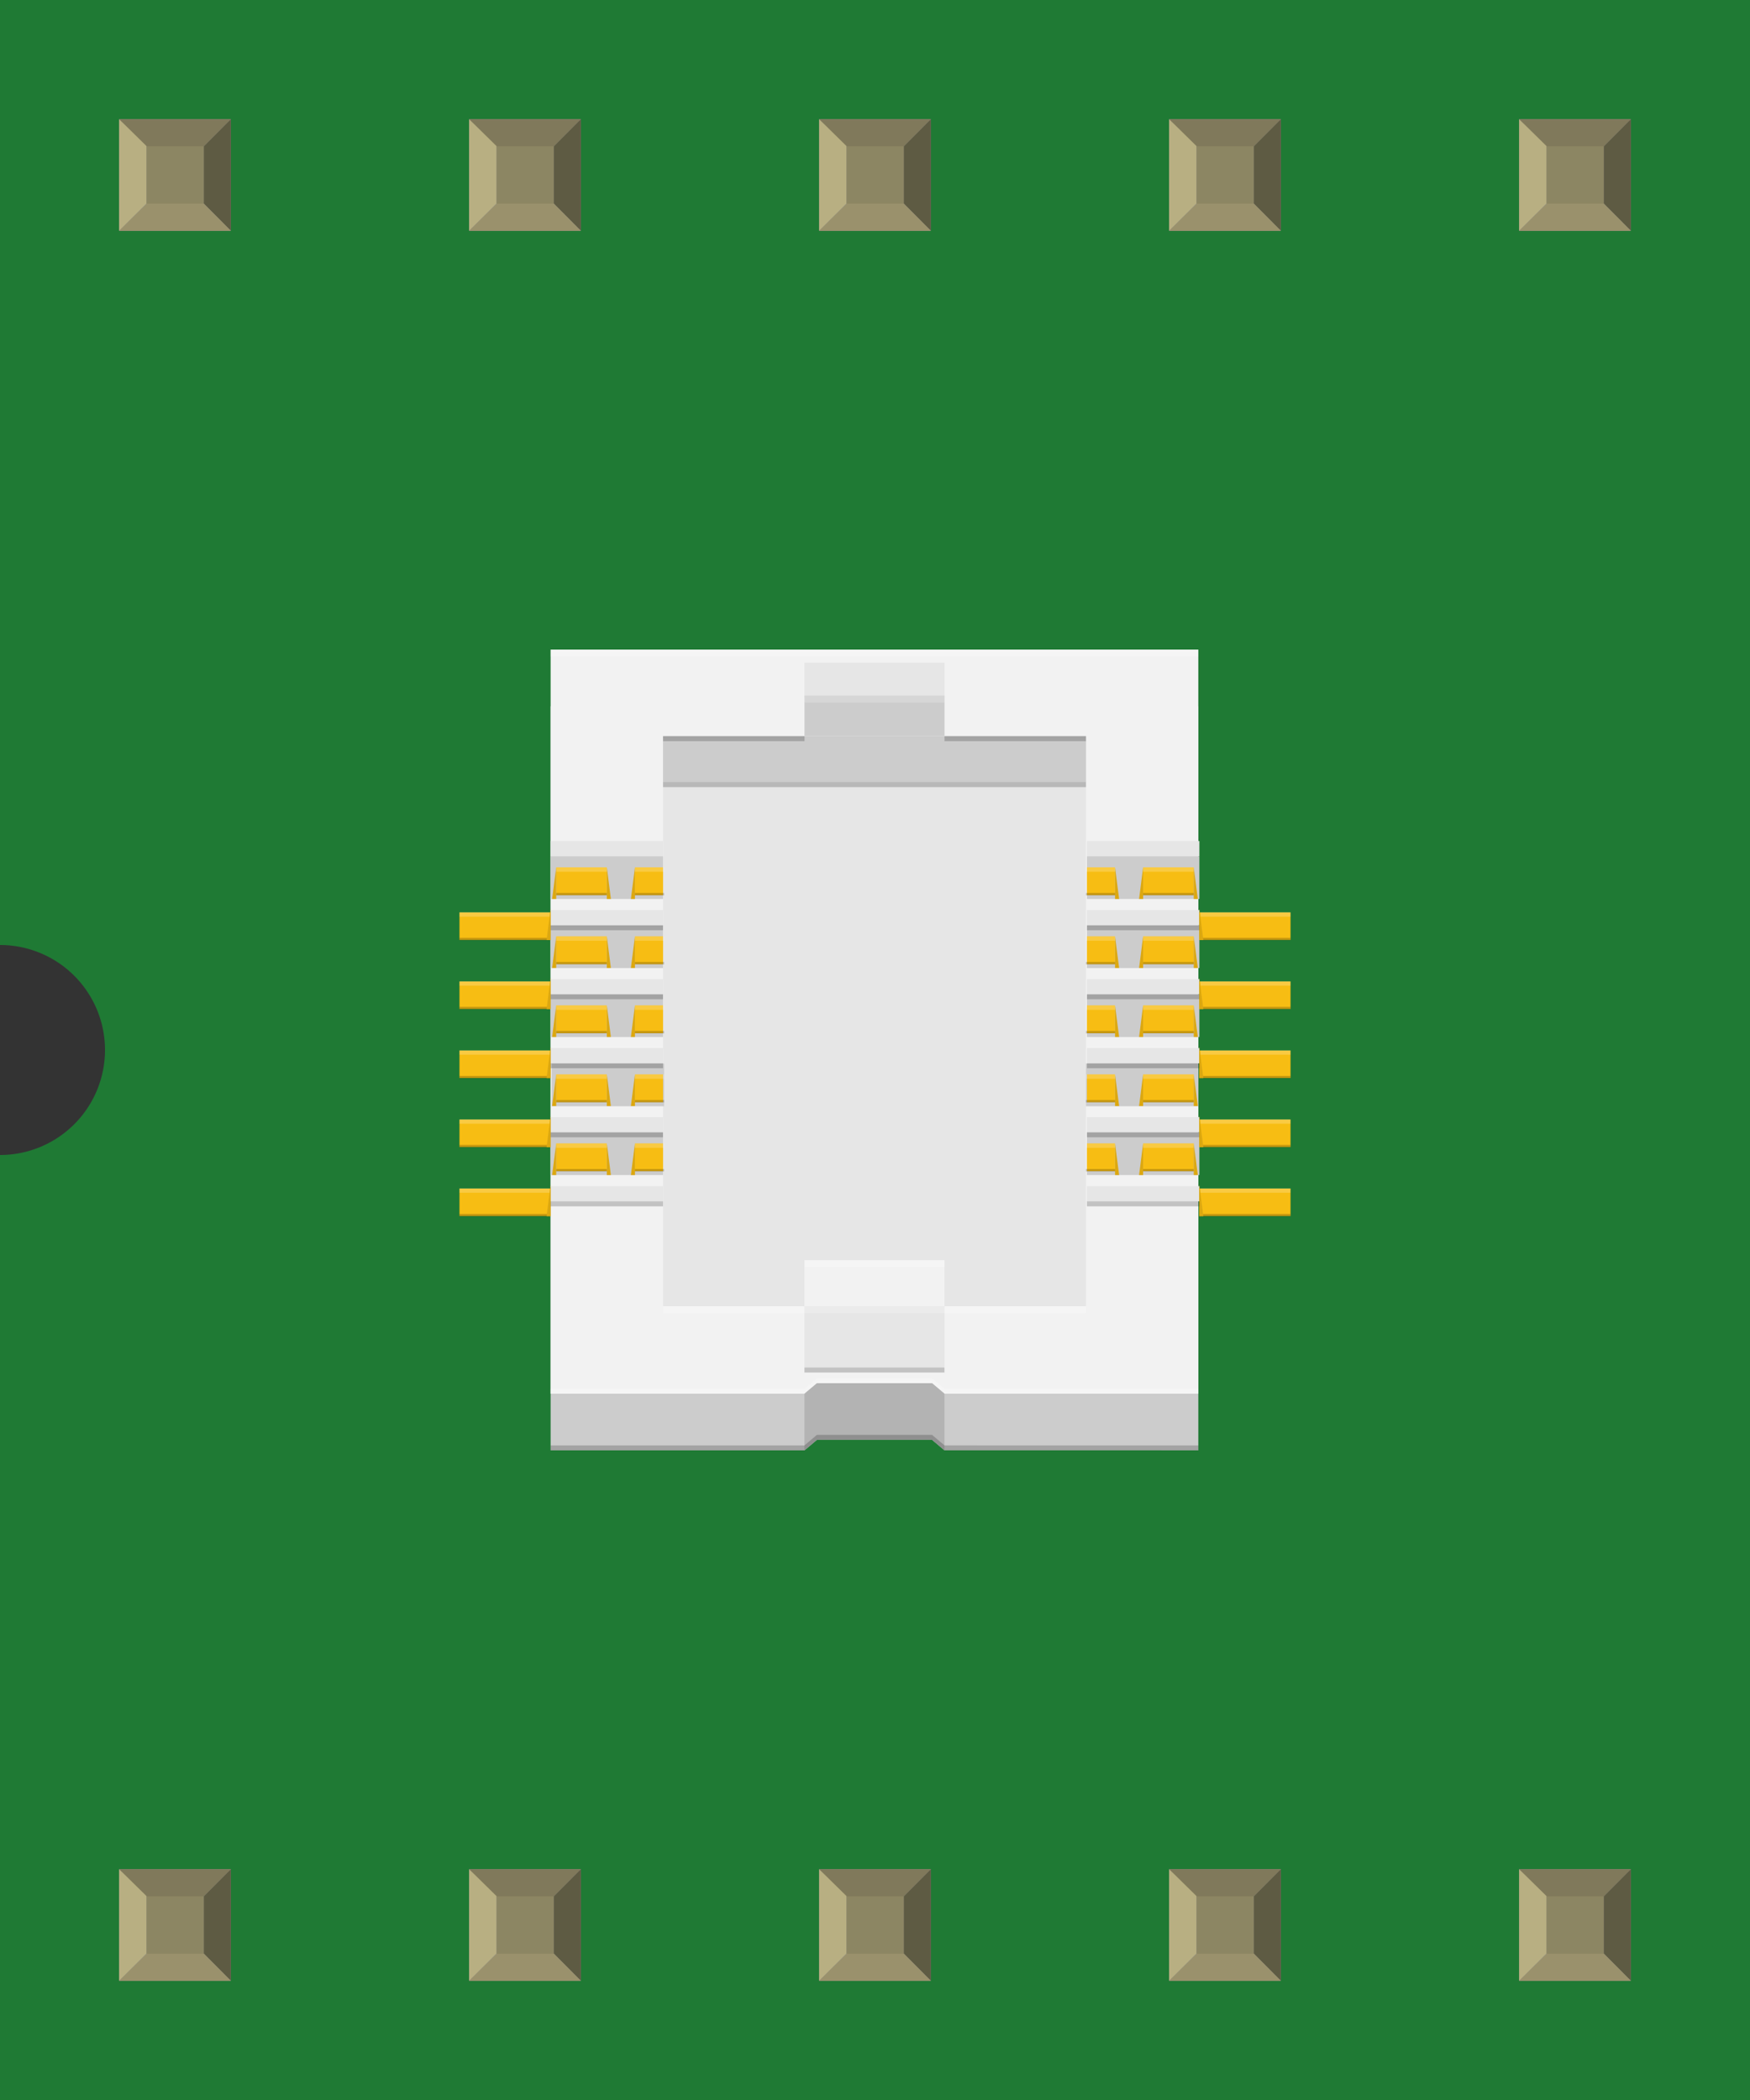 <?xml version='1.0' encoding='UTF-8' standalone='no'?>
<!-- Created with Fritzing (http://www.fritzing.org/) -->
<svg xmlns="http://www.w3.org/2000/svg" width="0.5in" x="0in" version="1.2" y="0in"  height="0.6in" viewBox="0 0 500 600" baseProfile="tiny" xmlns:svg="http://www.w3.org/2000/svg">
 <rect x="0" y="0" width="500" height="600" fill="#333333" stroke="none"/>
 <desc>Fritzing breadboard generated by brd2svg</desc>
 <g id="breadboard">
  <g id="icon">
   <path fill="#1F7A34" stroke="none" stroke-width="0" d="M0,0L0,270A30,30 0 0 1 0,330L0,600L500,600L500,0L0,0z"/>
   <g transform="translate(131.278,185.604)">
    <g>
     <g>
      <g>
       <rect width="26.042" x="0" y="75.083" fill="#F7BD13" height="7.875"/>
      </g>
      <g>
       <rect width="26.042" x="0" y="94.819" fill="#F7BD13" height="7.861"/>
      </g>
      <g>
       <rect width="26.042" x="0" y="114.542" fill="#F7BD13" height="7.861"/>
      </g>
      <g>
       <rect width="26.042" x="0" y="134.264" fill="#F7BD13" height="7.861"/>
      </g>
      <g>
       <rect width="26.042" x="0" y="153.986" fill="#F7BD13" height="7.861"/>
      </g>
      <rect width="25.792" x="0" opacity="0.2" y="153.917" fill="#FFFFFF" height="1.264" enable-background="new    "/>
      <rect width="25.792" x="0" opacity="0.2" y="161.236" height="0.708" enable-background="new    "/>
      <rect width="25.792" x="0" opacity="0.2" y="134.194" fill="#FFFFFF" height="1.264" enable-background="new    "/>
      <rect width="25.792" x="0" opacity="0.2" y="141.514" height="0.694" enable-background="new    "/>
      <rect width="25.792" x="0" opacity="0.2" y="114.472" fill="#FFFFFF" height="1.264" enable-background="new    "/>
      <rect width="25.792" x="0" opacity="0.2" y="121.792" height="0.694" enable-background="new    "/>
      <rect width="25.792" x="0" opacity="0.2" y="94.75" fill="#FFFFFF" height="1.278" enable-background="new    "/>
      <rect width="25.792" x="0" opacity="0.2" y="102.069" height="0.694" enable-background="new    "/>
      <rect width="25.792" x="0" opacity="0.2" y="75.028" fill="#FFFFFF" height="1.278" enable-background="new    "/>
      <rect width="25.792" x="0" opacity="0.2" y="82.347" height="0.694" enable-background="new    "/>
     </g>
     <polygon fill="#CCCCCC" points="211.097,228.778,211.097,16.194,26.042,16.194,26.042,228.778,98.569,228.778,102.125,225.778,135.028,225.778,138.569,228.764"/>
     <g>
      <polygon fill="#F2F2F2" points="26.042,0,26.042,212.597,98.569,212.597,102.125,209.597,135.028,209.597,138.583,212.597,211.097,212.597,211.097,0"/>
      <rect width="40" x="98.569" y="3.722" fill="#E6E6E6" height="10"/>
      <rect width="120.833" x="58.167" y="24.722" fill="#E6E6E6" height="162.889"/>
      <rect width="120.833" x="58.167" y="24.722" fill="#CCCCCC" height="13.153"/>
      <rect width="40" x="98.583" y="13.139" fill="#CCCCCC" height="11.569"/>
      <rect width="40" x="98.569" y="182.764" fill="#E6E6E6" height="22.333"/>
      <rect width="39.986" x="98.569" y="174.431" fill="#F2F2F2" height="13.153"/>
     </g>
     <polyline fill="#B3B3B3" points="138.569,228.764,138.569,212.597,138.583,212.597,135.028,209.597,102.125,209.597,98.569,212.597,98.569,228.778,102.125,225.778,135.028,225.778,138.569,228.764"/>
     <g>
      <g>
       <rect width="32.111" x="26.042" y="54.681" fill="#E6E6E6" height="4.347"/>
      </g>
      <g>
       <rect width="32.111" x="26.042" y="74.403" fill="#E6E6E6" height="4.347"/>
      </g>
      <g>
       <rect width="32.111" x="26.042" y="94.125" fill="#E6E6E6" height="4.347"/>
      </g>
      <g>
       <rect width="32.111" x="26.042" y="113.847" fill="#E6E6E6" height="4.347"/>
      </g>
      <g>
       <rect width="32.111" x="26.042" y="133.569" fill="#E6E6E6" height="4.347"/>
      </g>
      <g>
       <rect width="32.111" x="26.042" y="137.917" fill="#CCCCCC" height="12.208"/>
      </g>
      <g>
       <rect width="32.125" x="26.333" y="118.264" fill="#CCCCCC" height="12.208"/>
      </g>
      <g>
       <rect width="32.111" x="26.042" y="98.486" fill="#CCCCCC" height="12.208"/>
      </g>
      <g>
       <rect width="32.111" x="26.042" y="78.764" fill="#CCCCCC" height="12.208"/>
      </g>
      <g>
       <rect width="32.111" x="26.042" y="59.042" fill="#CCCCCC" height="12.208"/>
      </g>
      <g>
       <rect width="32.111" x="26.042" y="153.292" fill="#E6E6E6" height="4.347"/>
      </g>
     </g>
     <g>
      <g>
       <rect width="14.444" x="27.639" y="62.194" fill="#F7BD13" height="7.958"/>
       <rect width="8.028" x="50.139" y="62.194" fill="#F7BD13" height="7.958"/>
       <polygon fill="#DCA811" points="43.264,71.25,42.097,71.25,42.097,62.194"/>
       <polygon fill="#DCA811" points="48.972,71.25,50.139,71.25,50.139,62.194"/>
       <polygon fill="#DCA811" points="26.472,71.25,27.639,71.25,27.639,62.194"/>
       <polygon fill="#DCA811" points="24.889,83,26.056,83,26.056,73.958"/>
       <rect width="14.444" x="27.639" opacity="0.2" y="62.194" fill="#FFFFFF" height="1.264" enable-background="new    "/>
       <rect width="8.319" x="50.139" opacity="0.2" y="62.194" fill="#FFFFFF" height="1.264" enable-background="new    "/>
       <rect width="14.444" x="27.639" opacity="0.2" y="69.528" height="0.694" enable-background="new    "/>
       <rect width="8.319" x="50.139" opacity="0.2" y="69.528" height="0.694" enable-background="new    "/>
       <rect width="32.111" x="26.042" opacity="0.2" y="78.764" height="1.417" enable-background="new    "/>
      </g>
      <g>
       <rect width="14.444" x="27.639" y="81.917" fill="#F7BD13" height="7.958"/>
       <rect width="8.028" x="50.139" y="81.917" fill="#F7BD13" height="7.958"/>
       <polygon fill="#DCA811" points="43.264,90.972,42.097,90.972,42.097,81.917"/>
       <polygon fill="#DCA811" points="48.972,90.972,50.139,90.972,50.139,81.917"/>
       <polygon fill="#DCA811" points="26.472,90.972,27.639,90.972,27.639,81.917"/>
       <polygon fill="#DCA811" points="24.889,102.722,26.056,102.722,26.056,93.681"/>
       <rect width="14.444" x="27.639" opacity="0.2" y="81.917" fill="#FFFFFF" height="1.264" enable-background="new    "/>
       <rect width="8.319" x="50.139" opacity="0.2" y="81.917" fill="#FFFFFF" height="1.264" enable-background="new    "/>
       <rect width="14.444" x="27.639" opacity="0.2" y="89.25" height="0.694" enable-background="new    "/>
       <rect width="8.319" x="50.139" opacity="0.2" y="89.25" height="0.694" enable-background="new    "/>
       <rect width="32.111" x="26.042" opacity="0.2" y="98.486" height="1.417" enable-background="new    "/>
      </g>
      <g>
       <rect width="14.444" x="27.639" y="101.639" fill="#F7BD13" height="7.958"/>
       <rect width="8.028" x="50.139" y="101.639" fill="#F7BD13" height="7.958"/>
       <polygon fill="#DCA811" points="43.264,110.681,42.097,110.681,42.097,101.639"/>
       <polygon fill="#DCA811" points="48.972,110.681,50.139,110.681,50.139,101.639"/>
       <polygon fill="#DCA811" points="26.472,110.681,27.639,110.681,27.639,101.639"/>
       <polygon fill="#DCA811" points="24.889,122.444,26.056,122.444,26.056,113.403"/>
       <rect width="14.444" x="27.639" opacity="0.2" y="101.639" fill="#FFFFFF" height="1.278" enable-background="new    "/>
       <rect width="8.319" x="50.139" opacity="0.2" y="101.639" fill="#FFFFFF" height="1.278" enable-background="new    "/>
       <rect width="14.444" x="27.639" opacity="0.2" y="108.958" height="0.694" enable-background="new    "/>
       <rect width="8.319" x="50.139" opacity="0.2" y="108.958" height="0.694" enable-background="new    "/>
       <rect width="32.111" x="26.042" opacity="0.2" y="118.194" height="1.417" enable-background="new    "/>
      </g>
      <g>
       <rect width="14.444" x="27.639" y="121.361" fill="#F7BD13" height="7.958"/>
       <rect width="8.028" x="50.139" y="121.361" fill="#F7BD13" height="7.958"/>
       <polygon fill="#DCA811" points="43.264,130.403,42.097,130.403,42.097,121.361"/>
       <polygon fill="#DCA811" points="48.972,130.403,50.139,130.403,50.139,121.361"/>
       <polygon fill="#DCA811" points="26.472,130.403,27.639,130.403,27.639,121.361"/>
       <polygon fill="#DCA811" points="24.889,142.167,26.056,142.167,26.056,133.125"/>
       <rect width="14.444" x="27.639" opacity="0.2" y="121.361" fill="#FFFFFF" height="1.278" enable-background="new    "/>
       <rect width="8.319" x="50.139" opacity="0.2" y="121.361" fill="#FFFFFF" height="1.278" enable-background="new    "/>
       <rect width="14.444" x="27.639" opacity="0.2" y="128.681" height="0.694" enable-background="new    "/>
       <rect width="8.319" x="50.139" opacity="0.2" y="128.681" height="0.694" enable-background="new    "/>
       <rect width="32.111" x="26.042" opacity="0.2" y="137.917" height="1.417" enable-background="new    "/>
      </g>
      <g>
       <rect width="14.444" x="27.639" y="141.083" fill="#F7BD13" height="7.944"/>
       <rect width="8.028" x="50.139" y="141.083" fill="#F7BD13" height="7.944"/>
       <polygon fill="#DCA811" points="43.264,150.125,42.097,150.125,42.097,141.083"/>
       <polygon fill="#DCA811" points="48.972,150.125,50.139,150.125,50.139,141.083"/>
       <polygon fill="#DCA811" points="26.472,150.125,27.639,150.125,27.639,141.083"/>
       <polygon fill="#DCA811" points="24.889,161.889,26.056,161.889,26.056,152.847"/>
       <rect width="14.444" x="27.639" opacity="0.2" y="141.083" fill="#FFFFFF" height="1.264" enable-background="new    "/>
       <rect width="8.319" x="50.139" opacity="0.2" y="141.083" fill="#FFFFFF" height="1.264" enable-background="new    "/>
       <rect width="14.444" x="27.639" opacity="0.2" y="148.403" height="0.694" enable-background="new    "/>
       <rect width="8.319" x="50.139" opacity="0.2" y="148.403" height="0.694" enable-background="new    "/>
       <rect width="32.111" x="26.042" opacity="0.2" y="157.639" height="1.431" enable-background="new    "/>
      </g>
     </g>
     <g>
      <g>
       <rect width="32.125" x="179.278" y="54.681" fill="#E6E6E6" height="4.347"/>
      </g>
      <g>
       <rect width="32.125" x="179.278" y="74.403" fill="#E6E6E6" height="4.347"/>
      </g>
      <g>
       <rect width="32.125" x="179.278" y="94.125" fill="#E6E6E6" height="4.347"/>
      </g>
      <g>
       <rect width="32.125" x="179.278" y="113.847" fill="#E6E6E6" height="4.347"/>
      </g>
      <g>
       <rect width="32.125" x="179.278" y="133.569" fill="#E6E6E6" height="4.347"/>
      </g>
      <g>
       <rect width="32.125" x="179.278" y="137.917" fill="#CCCCCC" height="12.208"/>
      </g>
      <g>
       <rect width="32.125" x="179" y="118.264" fill="#CCCCCC" height="12.208"/>
      </g>
      <g>
       <rect width="32.125" x="179.278" y="98.486" fill="#CCCCCC" height="12.208"/>
      </g>
      <g>
       <rect width="32.125" x="179.278" y="78.764" fill="#CCCCCC" height="12.208"/>
      </g>
      <g>
       <rect width="32.125" x="179.278" y="59.042" fill="#CCCCCC" height="12.208"/>
      </g>
      <g>
       <rect width="32.125" x="179.278" y="153.292" fill="#E6E6E6" height="4.347"/>
      </g>
     </g>
     <g>
      <g>
       <rect width="26.042" x="211.403" y="75.083" fill="#F7BD13" height="7.875"/>
      </g>
      <g>
       <rect width="26.042" x="211.403" y="94.819" fill="#F7BD13" height="7.861"/>
      </g>
      <g>
       <rect width="26.042" x="211.403" y="114.542" fill="#F7BD13" height="7.861"/>
      </g>
      <g>
       <rect width="26.042" x="211.403" y="134.264" fill="#F7BD13" height="7.861"/>
      </g>
      <g>
       <rect width="26.042" x="211.403" y="153.986" fill="#F7BD13" height="7.861"/>
      </g>
      <rect width="25.792" x="211.639" opacity="0.2" y="153.917" fill="#FFFFFF" height="1.264" enable-background="new    "/>
      <rect width="25.792" x="211.639" opacity="0.2" y="161.236" height="0.708" enable-background="new    "/>
      <rect width="25.792" x="211.639" opacity="0.2" y="134.194" fill="#FFFFFF" height="1.264" enable-background="new    "/>
      <rect width="25.792" x="211.639" opacity="0.2" y="141.514" height="0.694" enable-background="new    "/>
      <rect width="25.792" x="211.639" opacity="0.2" y="114.472" fill="#FFFFFF" height="1.264" enable-background="new    "/>
      <rect width="25.792" x="211.639" opacity="0.2" y="121.792" height="0.694" enable-background="new    "/>
      <rect width="25.792" x="211.639" opacity="0.2" y="94.75" fill="#FFFFFF" height="1.278" enable-background="new    "/>
      <rect width="25.792" x="211.639" opacity="0.2" y="102.069" height="0.694" enable-background="new    "/>
      <rect width="25.792" x="211.639" opacity="0.2" y="75.028" fill="#FFFFFF" height="1.278" enable-background="new    "/>
      <rect width="25.792" x="211.639" opacity="0.2" y="82.347" height="0.694" enable-background="new    "/>
     </g>
     <g>
      <g>
       <rect width="14.458" x="195.333" y="62.194" fill="#F7BD13" height="7.958"/>
       <rect width="8.014" x="179.278" y="62.194" fill="#F7BD13" height="7.958"/>
       <polygon fill="#DCA811" points="194.167,71.25,195.333,71.25,195.333,62.194"/>
       <polygon fill="#DCA811" points="188.472,71.25,187.306,71.25,187.306,62.194"/>
       <polygon fill="#DCA811" points="210.958,71.25,209.792,71.25,209.792,62.194"/>
       <polygon fill="#DCA811" points="212.542,83,211.375,83,211.375,73.958"/>
       <rect width="14.458" x="195.333" opacity="0.2" y="62.194" fill="#FFFFFF" height="1.264" enable-background="new    "/>
       <rect width="8.319" x="179" opacity="0.2" y="62.194" fill="#FFFFFF" height="1.264" enable-background="new    "/>
       <rect width="14.458" x="195.333" opacity="0.2" y="69.528" height="0.694" enable-background="new    "/>
       <rect width="8.319" x="179" opacity="0.2" y="69.528" height="0.694" enable-background="new    "/>
       <rect width="32.125" x="179.278" opacity="0.2" y="78.764" height="1.417" enable-background="new    "/>
      </g>
      <g>
       <rect width="14.458" x="195.333" y="81.917" fill="#F7BD13" height="7.958"/>
       <rect width="8.014" x="179.278" y="81.917" fill="#F7BD13" height="7.958"/>
       <polygon fill="#DCA811" points="194.167,90.972,195.333,90.972,195.333,81.917"/>
       <polygon fill="#DCA811" points="188.472,90.972,187.306,90.972,187.306,81.917"/>
       <polygon fill="#DCA811" points="210.958,90.972,209.792,90.972,209.792,81.917"/>
       <polygon fill="#DCA811" points="212.542,102.722,211.375,102.722,211.375,93.681"/>
       <rect width="14.458" x="195.333" opacity="0.2" y="81.917" fill="#FFFFFF" height="1.264" enable-background="new    "/>
       <rect width="8.319" x="179" opacity="0.2" y="81.917" fill="#FFFFFF" height="1.264" enable-background="new    "/>
       <rect width="14.458" x="195.333" opacity="0.2" y="89.25" height="0.694" enable-background="new    "/>
       <rect width="8.319" x="179" opacity="0.2" y="89.25" height="0.694" enable-background="new    "/>
       <rect width="32.125" x="179.278" opacity="0.2" y="98.486" height="1.417" enable-background="new    "/>
      </g>
      <g>
       <rect width="14.458" x="195.333" y="101.639" fill="#F7BD13" height="7.958"/>
       <rect width="8.014" x="179.278" y="101.639" fill="#F7BD13" height="7.958"/>
       <polygon fill="#DCA811" points="194.167,110.681,195.333,110.681,195.333,101.639"/>
       <polygon fill="#DCA811" points="188.472,110.681,187.306,110.681,187.306,101.639"/>
       <polygon fill="#DCA811" points="210.958,110.681,209.792,110.681,209.792,101.639"/>
       <polygon fill="#DCA811" points="212.542,122.444,211.375,122.444,211.375,113.403"/>
       <rect width="14.458" x="195.333" opacity="0.2" y="101.639" fill="#FFFFFF" height="1.278" enable-background="new    "/>
       <rect width="8.319" x="179" opacity="0.2" y="101.639" fill="#FFFFFF" height="1.278" enable-background="new    "/>
       <rect width="14.458" x="195.333" opacity="0.2" y="108.958" height="0.694" enable-background="new    "/>
       <rect width="8.319" x="179" opacity="0.2" y="108.958" height="0.694" enable-background="new    "/>
       <rect width="32.125" x="179.278" opacity="0.2" y="118.194" height="1.417" enable-background="new    "/>
      </g>
      <g>
       <rect width="14.458" x="195.333" y="121.361" fill="#F7BD13" height="7.958"/>
       <rect width="8.014" x="179.278" y="121.361" fill="#F7BD13" height="7.958"/>
       <polygon fill="#DCA811" points="194.167,130.403,195.333,130.403,195.333,121.361"/>
       <polygon fill="#DCA811" points="188.472,130.403,187.306,130.403,187.306,121.361"/>
       <polygon fill="#DCA811" points="210.958,130.403,209.792,130.403,209.792,121.361"/>
       <polygon fill="#DCA811" points="212.542,142.167,211.375,142.167,211.375,133.125"/>
       <rect width="14.458" x="195.333" opacity="0.2" y="121.361" fill="#FFFFFF" height="1.278" enable-background="new    "/>
       <rect width="8.319" x="179" opacity="0.2" y="121.361" fill="#FFFFFF" height="1.278" enable-background="new    "/>
       <rect width="14.458" x="195.333" opacity="0.2" y="128.681" height="0.694" enable-background="new    "/>
       <rect width="8.319" x="179" opacity="0.2" y="128.681" height="0.694" enable-background="new    "/>
       <rect width="32.125" x="179.278" opacity="0.2" y="137.917" height="1.417" enable-background="new    "/>
      </g>
      <g>
       <rect width="14.458" x="195.333" y="141.083" fill="#F7BD13" height="7.944"/>
       <rect width="8.014" x="179.278" y="141.083" fill="#F7BD13" height="7.944"/>
       <polygon fill="#DCA811" points="194.167,150.125,195.333,150.125,195.333,141.083"/>
       <polygon fill="#DCA811" points="188.472,150.125,187.306,150.125,187.306,141.083"/>
       <polygon fill="#DCA811" points="210.958,150.125,209.792,150.125,209.792,141.083"/>
       <polygon fill="#DCA811" points="212.542,161.889,211.375,161.889,211.375,152.847"/>
       <rect width="14.458" x="195.333" opacity="0.2" y="141.083" fill="#FFFFFF" height="1.264" enable-background="new    "/>
       <rect width="8.319" x="179" opacity="0.2" y="141.083" fill="#FFFFFF" height="1.264" enable-background="new    "/>
       <rect width="14.458" x="195.333" opacity="0.2" y="148.403" height="0.694" enable-background="new    "/>
       <rect width="8.319" x="179" opacity="0.2" y="148.403" height="0.694" enable-background="new    "/>
       <rect width="32.125" x="179.278" opacity="0.2" y="157.639" height="1.431" enable-background="new    "/>
      </g>
     </g>
    </g>
    <g opacity="0.2">
     <rect width="185.056" x="26.042" y="0" fill="#FFFFFF" height="1.972"/>
     <rect width="120.833" x="58.167" y="187.597" fill="#FFFFFF" height="1.972"/>
     <rect width="40" x="98.583" y="13.139" fill="#FFFFFF" height="1.986"/>
     <rect width="39.986" x="98.569" y="174.431" fill="#FFFFFF" height="1.986"/>
    </g>
    <g opacity="0.2">
     <polygon points="211.097,228.778,138.569,228.764,135.028,225.778,102.125,225.778,98.569,228.778,26.042,228.778,26.042,227.375,98.569,227.375,102.125,224.361,135.028,224.361,138.569,227.361,211.097,227.375"/>
     <polygon fill="#FFFFFF" points="211.097,212.597,138.583,212.597,135.028,209.597,102.125,209.597,98.569,212.597,26.042,212.597,26.042,211.194,98.569,211.194,102.125,208.181,135.028,208.181,138.583,211.194,211.097,211.194"/>
     <rect width="40.417" x="58.167" y="24.722" height="1.431"/>
     <rect width="40.417" x="138.583" y="24.722" height="1.431"/>
     <rect width="120.833" x="58.167" y="37.861" height="1.431"/>
     <rect width="40" x="98.569" y="205.111" height="1.431"/>
    </g>
   </g>
  </g>
  <g transform="translate(34.035,534.05)">
   <rect width="31.93" x="0" y="0" fill="#8D8C8C" height="31.9" id="connector0pin"/>
   <rect width="16.444" x="7.792" y="7.735" fill="#8C8663" height="16.415"/>
   <polygon fill="#B8AF82" points="0,31.9,7.792,24.137,7.792,6.972,0,0"/>
   <polygon fill="#80795B" points="24.208,7.763,7.903,7.763,0,0,31.93,0"/>
   <polygon fill="#5E5B43" points="24.208,24.137,24.208,7.763,31.93,0,31.93,31.9"/>
   <polygon fill="#9A916C" points="0,31.9,7.875,24.137,24.208,24.137,31.93,31.9"/>
  </g>
  <g transform="translate(34.035,34.05)">
   <rect width="31.93" x="0" y="0" fill="#8D8C8C" height="31.9" id="connector9pin"/>
   <rect width="16.444" x="7.792" y="7.735" fill="#8C8663" height="16.415"/>
   <polygon fill="#B8AF82" points="0,31.9,7.792,24.137,7.792,6.972,0,0"/>
   <polygon fill="#80795B" points="24.208,7.763,7.903,7.763,0,0,31.93,0"/>
   <polygon fill="#5E5B43" points="24.208,24.137,24.208,7.763,31.93,0,31.93,31.9"/>
   <polygon fill="#9A916C" points="0,31.9,7.875,24.137,24.208,24.137,31.93,31.9"/>
  </g>
  <g transform="translate(134.035,534.05)">
   <rect width="31.93" x="0" y="0" fill="#8D8C8C" height="31.9" id="connector1pin"/>
   <rect width="16.444" x="7.792" y="7.735" fill="#8C8663" height="16.415"/>
   <polygon fill="#B8AF82" points="0,31.9,7.792,24.137,7.792,6.972,0,0"/>
   <polygon fill="#80795B" points="24.208,7.763,7.903,7.763,0,0,31.93,0"/>
   <polygon fill="#5E5B43" points="24.208,24.137,24.208,7.763,31.93,0,31.93,31.9"/>
   <polygon fill="#9A916C" points="0,31.9,7.875,24.137,24.208,24.137,31.93,31.9"/>
  </g>
  <g transform="translate(134.035,34.05)">
   <rect width="31.93" x="0" y="0" fill="#8D8C8C" height="31.9" id="connector8pin"/>
   <rect width="16.444" x="7.792" y="7.735" fill="#8C8663" height="16.415"/>
   <polygon fill="#B8AF82" points="0,31.9,7.792,24.137,7.792,6.972,0,0"/>
   <polygon fill="#80795B" points="24.208,7.763,7.903,7.763,0,0,31.93,0"/>
   <polygon fill="#5E5B43" points="24.208,24.137,24.208,7.763,31.93,0,31.93,31.9"/>
   <polygon fill="#9A916C" points="0,31.9,7.875,24.137,24.208,24.137,31.93,31.9"/>
  </g>
  <g transform="translate(234.035,534.05)">
   <rect width="31.93" x="0" y="0" fill="#8D8C8C" height="31.9" id="connector2pin"/>
   <rect width="16.444" x="7.792" y="7.735" fill="#8C8663" height="16.415"/>
   <polygon fill="#B8AF82" points="0,31.9,7.792,24.137,7.792,6.972,0,0"/>
   <polygon fill="#80795B" points="24.208,7.763,7.903,7.763,0,0,31.93,0"/>
   <polygon fill="#5E5B43" points="24.208,24.137,24.208,7.763,31.93,0,31.93,31.9"/>
   <polygon fill="#9A916C" points="0,31.9,7.875,24.137,24.208,24.137,31.93,31.9"/>
  </g>
  <g transform="translate(234.035,34.05)">
   <rect width="31.93" x="0" y="0" fill="#8D8C8C" height="31.9" id="connector7pin"/>
   <rect width="16.444" x="7.792" y="7.735" fill="#8C8663" height="16.415"/>
   <polygon fill="#B8AF82" points="0,31.9,7.792,24.137,7.792,6.972,0,0"/>
   <polygon fill="#80795B" points="24.208,7.763,7.903,7.763,0,0,31.93,0"/>
   <polygon fill="#5E5B43" points="24.208,24.137,24.208,7.763,31.93,0,31.93,31.9"/>
   <polygon fill="#9A916C" points="0,31.9,7.875,24.137,24.208,24.137,31.93,31.9"/>
  </g>
  <g transform="translate(334.035,534.05)">
   <rect width="31.93" x="0" y="0" fill="#8D8C8C" height="31.9" id="connector3pin"/>
   <rect width="16.444" x="7.792" y="7.735" fill="#8C8663" height="16.415"/>
   <polygon fill="#B8AF82" points="0,31.9,7.792,24.137,7.792,6.972,0,0"/>
   <polygon fill="#80795B" points="24.208,7.763,7.903,7.763,0,0,31.93,0"/>
   <polygon fill="#5E5B43" points="24.208,24.137,24.208,7.763,31.93,0,31.93,31.9"/>
   <polygon fill="#9A916C" points="0,31.9,7.875,24.137,24.208,24.137,31.93,31.9"/>
  </g>
  <g transform="translate(334.035,34.05)">
   <rect width="31.93" x="0" y="0" fill="#8D8C8C" height="31.9" id="connector6pin"/>
   <rect width="16.444" x="7.792" y="7.735" fill="#8C8663" height="16.415"/>
   <polygon fill="#B8AF82" points="0,31.9,7.792,24.137,7.792,6.972,0,0"/>
   <polygon fill="#80795B" points="24.208,7.763,7.903,7.763,0,0,31.93,0"/>
   <polygon fill="#5E5B43" points="24.208,24.137,24.208,7.763,31.93,0,31.93,31.9"/>
   <polygon fill="#9A916C" points="0,31.9,7.875,24.137,24.208,24.137,31.93,31.9"/>
  </g>
  <g transform="translate(434.035,534.05)">
   <rect width="31.93" x="0" y="0" fill="#8D8C8C" height="31.9" id="connector4pin"/>
   <rect width="16.444" x="7.792" y="7.735" fill="#8C8663" height="16.415"/>
   <polygon fill="#B8AF82" points="0,31.9,7.792,24.137,7.792,6.972,0,0"/>
   <polygon fill="#80795B" points="24.208,7.763,7.903,7.763,0,0,31.93,0"/>
   <polygon fill="#5E5B43" points="24.208,24.137,24.208,7.763,31.93,0,31.93,31.9"/>
   <polygon fill="#9A916C" points="0,31.9,7.875,24.137,24.208,24.137,31.93,31.9"/>
  </g>
  <g transform="translate(434.035,34.05)">
   <rect width="31.93" x="0" y="0" fill="#8D8C8C" height="31.9" id="connector5pin"/>
   <rect width="16.444" x="7.792" y="7.735" fill="#8C8663" height="16.415"/>
   <polygon fill="#B8AF82" points="0,31.9,7.792,24.137,7.792,6.972,0,0"/>
   <polygon fill="#80795B" points="24.208,7.763,7.903,7.763,0,0,31.93,0"/>
   <polygon fill="#5E5B43" points="24.208,24.137,24.208,7.763,31.93,0,31.93,31.9"/>
   <polygon fill="#9A916C" points="0,31.9,7.875,24.137,24.208,24.137,31.93,31.9"/>
  </g>
 </g>
</svg>
